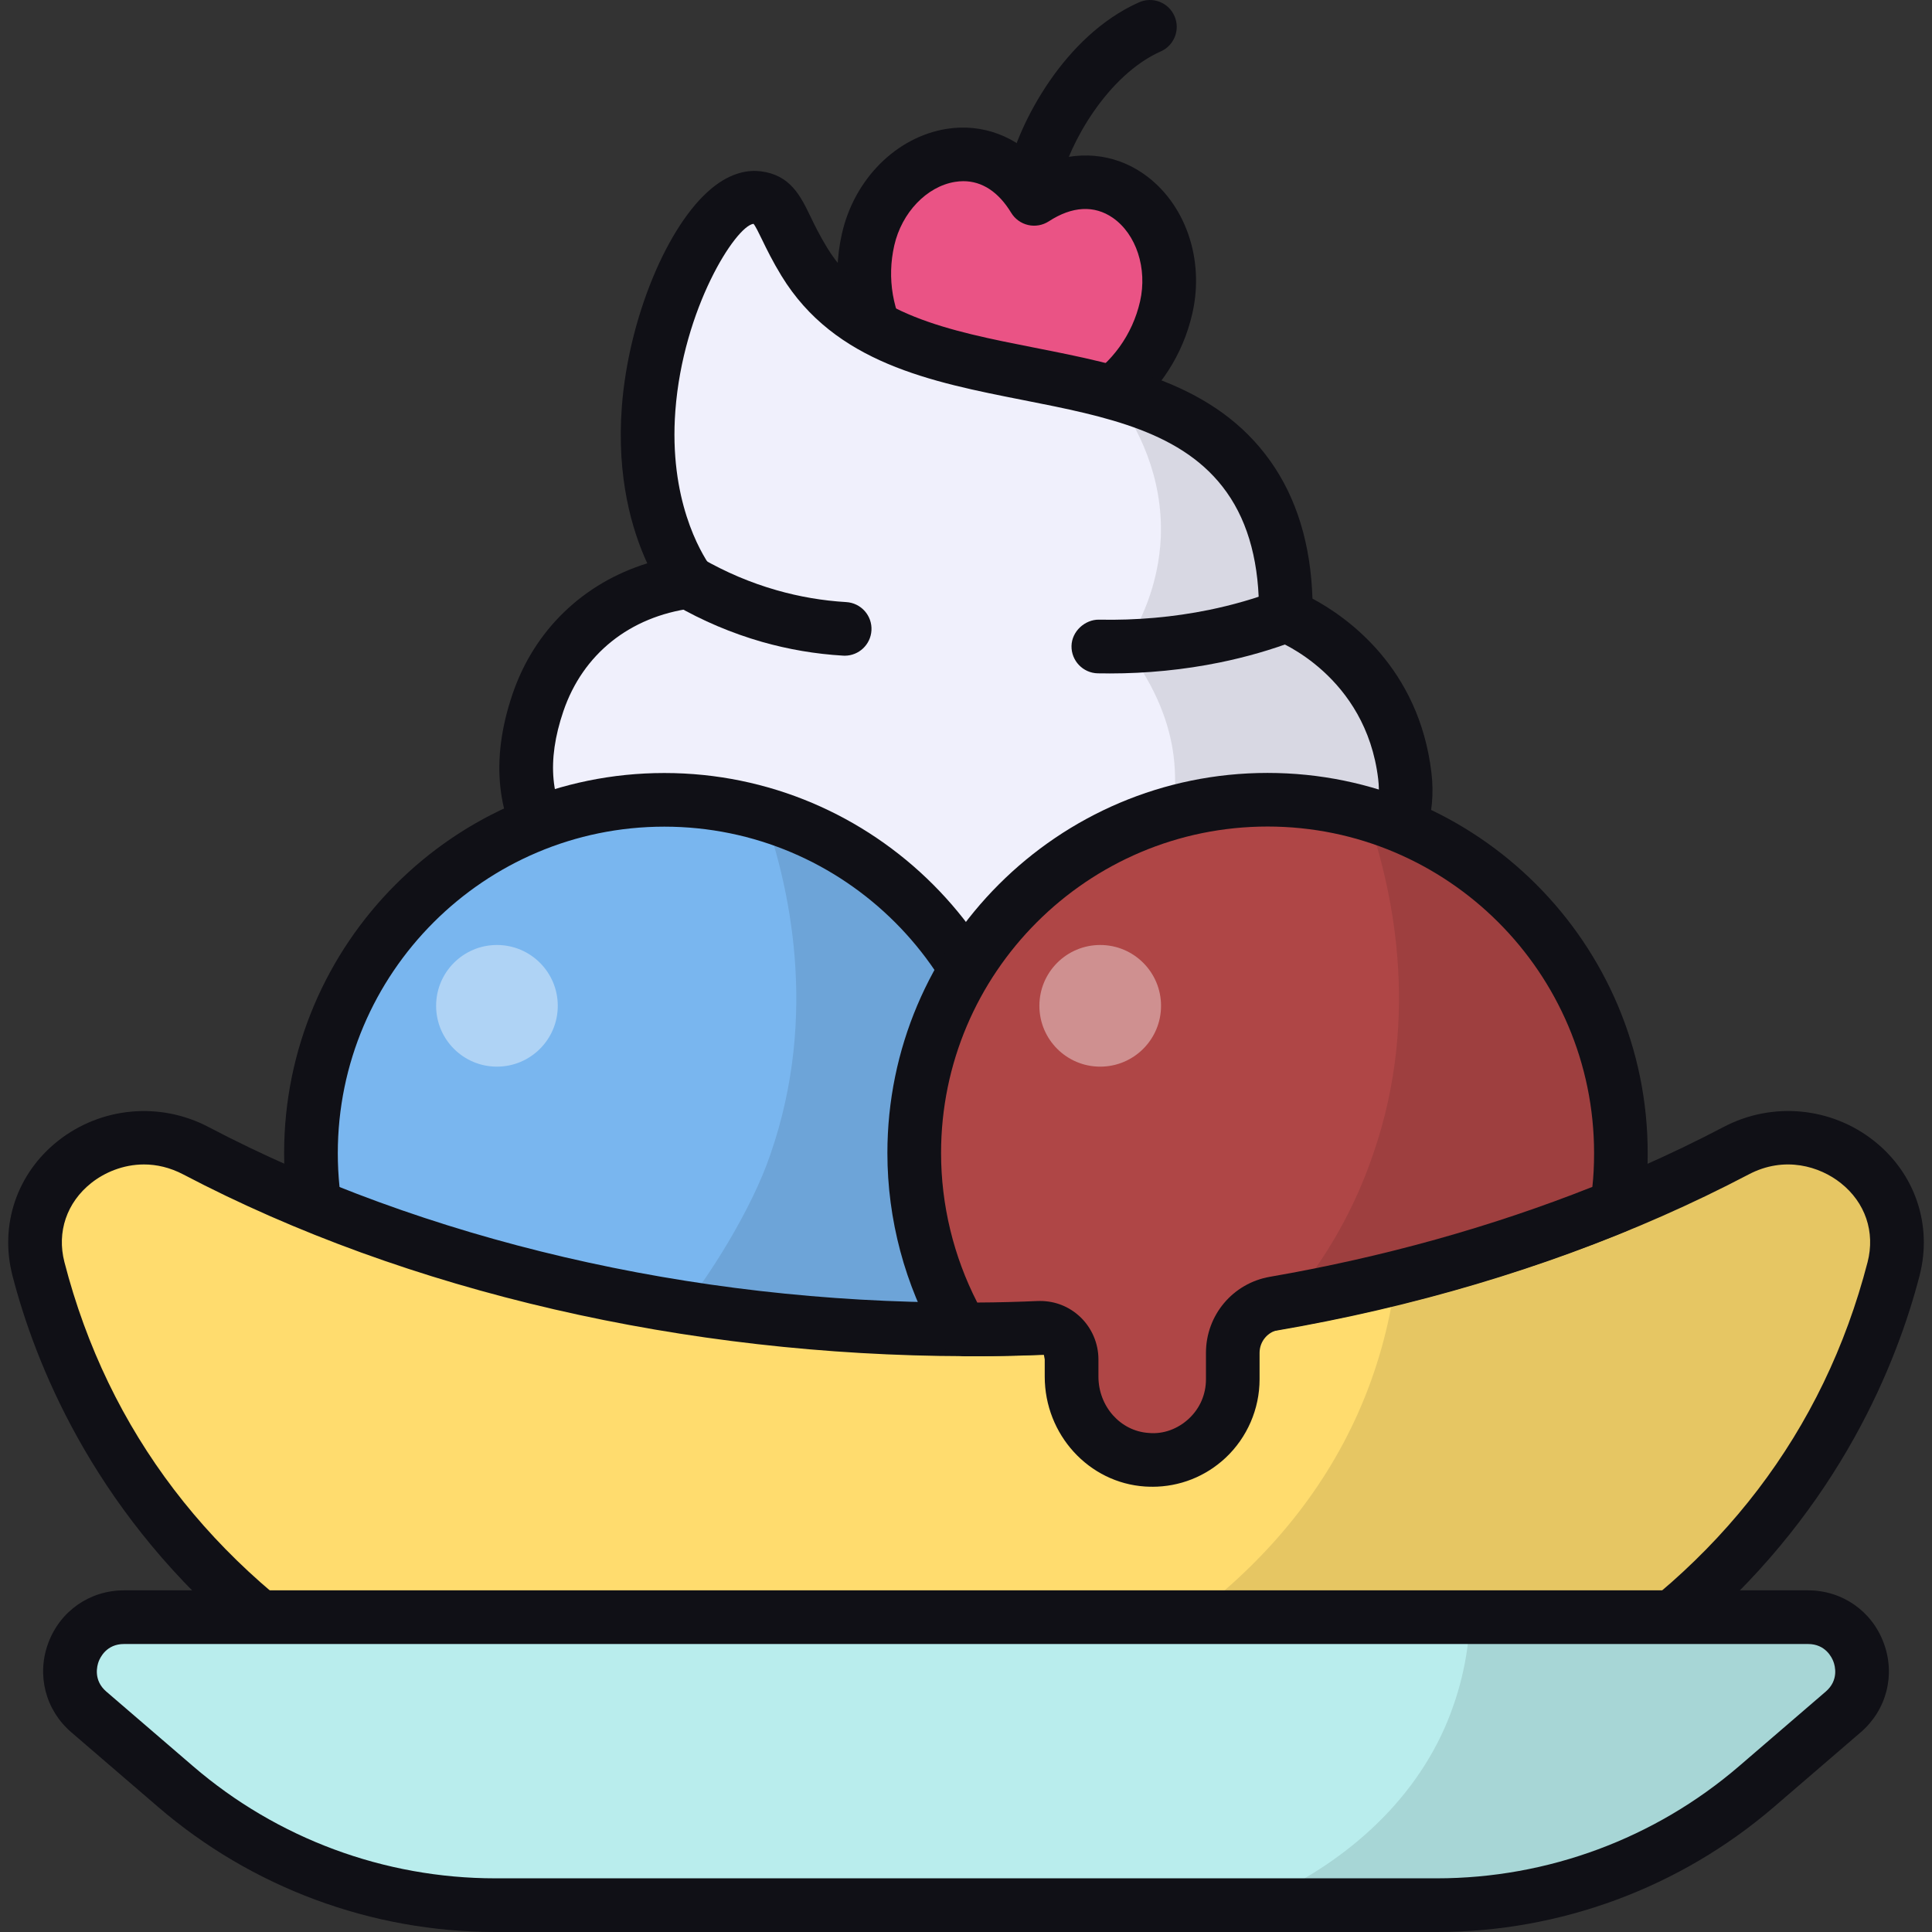 <svg id="Banana_Split" enable-background="new 0 0 64 64" viewBox="0 0 64 64" xmlns="http://www.w3.org/2000/svg"><rect x="0" y="0" width="64" height="64" fill="#333333" stroke="none"/><g><g><path d="m33.856 8.511c-.065 0-.132-.007-.198-.023-.479-.108-.779-.585-.669-1.063l.402-1.766c.357-1.569 1.852-4.472 4.338-5.581.448-.201.976 0 1.175.45.2.449-.002.974-.45 1.174-1.777.792-3.038 3.066-3.332 4.352l-.402 1.766c-.094.412-.46.692-.865.692z" fill="#101016"/><path d="m34.257 6.588c-1.634-2.697-4.883-1.364-5.5 1.344-.621 2.727 1.086 5.441 3.813 6.062s5.441-1.087 6.062-3.813c.617-2.708-1.735-5.317-4.375-3.593z" fill="#ea5385"/><path d="m33.695 15.01c-.436 0-.878-.048-1.321-.149-1.551-.352-2.871-1.288-3.718-2.634-.846-1.345-1.118-2.941-.765-4.492.41-1.804 1.801-3.196 3.461-3.465 1.191-.19 2.327.242 3.165 1.179 1.16-.481 2.372-.382 3.362.307 1.38.961 2.031 2.818 1.62 4.623-.628 2.758-3.088 4.632-5.804 4.632zm-1.782-9.008c-.091 0-.183.008-.277.023-.937.152-1.764 1.017-2.012 2.105-.247 1.088-.057 2.207.537 3.151.594.944 1.519 1.6 2.607 1.848 2.246.504 4.486-.9 4.998-3.145.247-1.088-.123-2.227-.903-2.769-.615-.425-1.347-.387-2.12.117-.203.131-.451.176-.683.122-.235-.053-.438-.2-.563-.405-.418-.689-.961-1.047-1.584-1.047z" fill="#101016"/></g><g><path d="m17.821 23.276c.793-2.331 2.739-3.706 4.985-4.006-.688-.981-1.527-2.951-1.318-5.728.266-3.537 2.192-7.156 3.604-6.985.751.091.727.766 1.556 2.121 3.056 4.994 11.401 2.43 14.718 7.119.595.842 1.264 2.249 1.229 4.595.254.085 3.482 1.431 3.943 5.308.442 3.714-4.098 6.518-14.678 6.585-8.803.055-16.226-2.576-14.038-9.008z" fill="#f0f0fc"/><path d="m46.544 25.696c.37 3.155-2.82 5.64-10.222 6.362 1.903-2.326 2.837-4.741 2.555-7.014-.123-.987-.529-2.238-1.604-3.631.458-.705 1.11-1.974 1.181-3.631.07-1.974-.723-3.613-1.604-4.776 1.798.493 3.437 1.251 4.512 2.785.599.846 1.269 2.256 1.234 4.6.247.088 3.472 1.428 3.948 5.305z" opacity=".1"/><g fill="#101016"><path d="m27.981 21.721c-.017 0-.036-.001-.053-.002-.908-.053-1.814-.207-2.693-.458-.996-.286-1.963-.695-2.873-1.22-.425-.245-.572-.788-.326-1.214.244-.424.788-.573 1.214-.326.786.452 1.618.806 2.475 1.05.753.216 1.53.348 2.308.394.49.029.864.449.835.939-.028.472-.419.837-.886.837z"/><path d="m36.751 22.308c-.128 0-.257-.001-.385-.003-.49-.01-.88-.416-.871-.907.01-.49.451-.877.907-.871 1.246.026 2.47-.083 3.647-.323.779-.16 1.529-.376 2.229-.642.457-.174.974.055 1.146.514.175.459-.054.972-.514 1.148-.788.3-1.632.543-2.507.722-1.181.241-2.408.363-3.652.363z"/><path d="m31.592 33.174c-4.155 0-11.222-.602-13.985-4.435-1.165-1.616-1.376-3.55-.628-5.749.72-2.12 2.346-3.674 4.463-4.329-.509-1.104-1.019-2.842-.843-5.186.22-2.912 1.502-6.026 2.983-7.242.661-.544 1.242-.605 1.615-.559.983.12 1.32.816 1.647 1.49.136.282.305.632.561 1.05 1.358 2.217 4.029 2.744 6.857 3.302 2.95.582 5.998 1.183 7.828 3.769.863 1.22 1.33 2.746 1.387 4.545 1.137.607 3.526 2.28 3.941 5.765.165 1.378-.248 2.674-1.196 3.746-2.172 2.462-7.137 3.786-14.358 3.832-.089.001-.18.001-.272.001zm-6.633-25.76c-.594.082-2.332 2.806-2.587 6.194-.22 2.93.832 4.684 1.161 5.153.178.254.21.582.086.867-.125.284-.389.483-.697.523-2.063.275-3.616 1.518-4.26 3.411-.56 1.646-.433 2.998.387 4.136 1.697 2.354 6.43 3.719 12.804 3.696 8.912-.056 11.992-2.048 13.035-3.23.62-.702.87-1.475.766-2.36-.408-3.418-3.319-4.562-3.349-4.572-.358-.129-.606-.475-.601-.854.024-1.666-.333-3.034-1.066-4.068-1.418-2.006-3.994-2.514-6.72-3.052-3.081-.607-6.265-1.235-8.029-4.117-.294-.481-.489-.881-.646-1.205-.1-.207-.225-.464-.284-.523zm-7.139 15.862h.017z"/></g></g><g><circle cx="22.007" cy="38.202" fill="#79b6ef" r="11.706"/><circle cx="16.462" cy="33.319" fill="#fff" opacity=".4" r="2.015"/><path d="m33.711 38.199c0 6.471-5.244 11.715-11.697 11.715-2.275 0-4.409-.658-6.204-1.795 4.409-2.169 5.209-3.111 6.524-4.391 1.173-1.422 2.578-3.698 3.182-5.475 1.635-4.693.587-9.031-.213-11.289 4.853 1.422 8.409 5.902 8.409 11.235z" opacity=".1"/><path d="m22.007 50.797c-6.945 0-12.595-5.651-12.595-12.596 0-6.944 5.65-12.594 12.595-12.594s12.595 5.65 12.595 12.594c0 6.945-5.65 12.596-12.595 12.596zm0-23.413c-5.965 0-10.817 4.852-10.817 10.817 0 5.966 4.852 10.818 10.817 10.818s10.817-4.852 10.817-10.818c0-5.964-4.852-10.817-10.817-10.817z" fill="#101016"/></g><g><path d="m57.514 38.117c2.73-1.432 5.984.929 5.212 3.914-2.543 9.832-11.943 18.47-30.736 18.78-18.794-.313-28.18-8.949-30.717-18.781-.77-2.985 2.484-5.345 5.213-3.912 6.666 3.498 15.616 5.942 25.505 5.918 9.89.026 18.852-2.418 25.523-5.918z" fill="#ffdc6e"/><path d="m62.729 42.032c-2.545 9.823-11.938 18.462-30.74 18.785-5.073-.09-9.446-.771-13.192-1.936-.018 0-.036-.018-.054-.018 10.324 1.147 25.793-3.621 27.496-16.526 4.194-1.058 8.012-2.509 11.274-4.212 2.724-1.434 5.987.914 5.216 3.907z" opacity=".1"/><path d="m32.006 61.7c-24.091-.401-30.119-13.734-31.594-19.447-.431-1.672.147-3.381 1.509-4.459 1.417-1.123 3.372-1.306 4.979-.464 7.151 3.752 16.006 5.817 24.947 5.817h.296c8.949 0 17.805-2.062 24.958-5.817 1.606-.843 3.561-.661 4.979.464 1.363 1.079 1.939 2.788 1.509 4.46-1.479 5.715-7.515 19.05-31.582 19.446zm-27.235-23.126c-.695 0-1.313.27-1.746.613-.815.646-1.148 1.625-.891 2.621 2.902 11.244 13.79 17.847 29.872 18.114 16.057-.264 26.951-6.866 29.86-18.112.257-.997-.075-1.977-.891-2.622-.691-.549-1.858-.911-3.049-.283-7.444 3.907-16.631 6.068-25.938 6.02-9.254-.019-18.475-2.115-25.916-6.02-.446-.234-.889-.331-1.303-.331z" fill="#101016"/></g><g><path d="m53.695 38.196c0-6.453-5.234-11.705-11.705-11.705-6.471 0-11.705 5.252-11.705 11.705 0 2.133.574 4.123 1.559 5.843h.143c.816.002 1.624-.018 2.425-.052.592-.025 1.084.45 1.084 1.042v.571c0 1.422 1.073 2.664 2.493 2.756 1.555.101 2.848-1.131 2.848-2.664v-.877c0-.811.584-1.504 1.383-1.643 4.109-.712 7.927-1.828 11.33-3.219.108-.574.143-1.165.143-1.757z" fill="#af4646"/><circle cx="36.446" cy="33.319" fill="#fff" opacity=".4" r="2.015"/><path d="m53.693 38.199c0 .587-.035 1.173-.142 1.76-3.235 1.315-6.88 2.4-10.773 3.111 1.173-1.422 2.098-3.04 2.702-4.818 1.636-4.693.587-9.031-.213-11.289 4.871 1.404 8.426 5.92 8.426 11.235z" opacity=".1"/><path d="m38.172 49.25c-.08 0-.16-.002-.24-.007-1.864-.122-3.324-1.72-3.324-3.642v-.571l-.195-1.043.038.889c-.814.035-1.621.054-2.465.052-.318 0-.754-.172-.912-.446-1.098-1.915-1.678-4.088-1.678-6.285 0-6.944 5.649-12.593 12.593-12.593s12.593 5.649 12.593 12.593c0 .727-.052 1.355-.158 1.921-.056.295-.257.543-.536.658-3.599 1.472-7.474 2.573-11.517 3.272-.375.066-.646.387-.646.767v.877c0 .981-.41 1.927-1.125 2.599-.667.623-1.523.96-2.429.96zm-3.715-6.153c.502 0 .972.188 1.335.536.378.363.595.872.595 1.396v.571c0 .988.729 1.807 1.661 1.868.493.049.976-.137 1.339-.477.363-.34.562-.802.562-1.3v-.877c0-1.248.892-2.307 2.121-2.519 3.741-.648 7.331-1.649 10.679-2.978.038-.337.057-.707.057-1.121 0-5.963-4.852-10.816-10.816-10.816s-10.816 4.852-10.816 10.816c0 1.718.413 3.419 1.199 4.952.724-.003 1.365-.023 2.003-.05zm19.095-3.146h.017z" fill="#101016"/></g><g><path d="m47.596 63.11h-31.192c-3.885 0-7.641-1.393-10.587-3.927l-2.875-2.473c-1.255-1.08-.492-3.139 1.164-3.139h55.788c1.656 0 2.42 2.059 1.164 3.139l-2.875 2.473c-2.945 2.533-6.702 3.927-10.587 3.927z" fill="#b9eded"/><path d="m61.066 56.71-2.89 2.467c-2.943 2.538-6.697 3.93-10.574 3.93h-6.151c3.049-1.287 5.393-3.401 6.503-6.098.3-.74.687-1.903.74-3.437h11.209c1.657 0 2.414 2.062 1.163 3.137z" opacity=".1"/><path d="m47.597 64h-31.193c-4.095 0-8.061-1.47-11.166-4.142l-2.876-2.474c-.857-.736-1.156-1.898-.763-2.957.393-1.061 1.377-1.745 2.507-1.745h55.788c1.13 0 2.115.684 2.507 1.745.394 1.059.094 2.22-.762 2.957l-2.875 2.474c-3.108 2.672-7.073 4.142-11.166 4.142zm-43.491-9.54c-.578 0-.789.448-.84.585-.05.137-.182.615.256.991l2.876 2.474c2.783 2.394 6.337 3.712 10.007 3.712h31.193c3.668 0 7.222-1.318 10.007-3.712l2.875-2.474c.439-.377.307-.854.255-.991-.05-.137-.262-.585-.84-.585z" fill="#101016"/></g></g></svg>